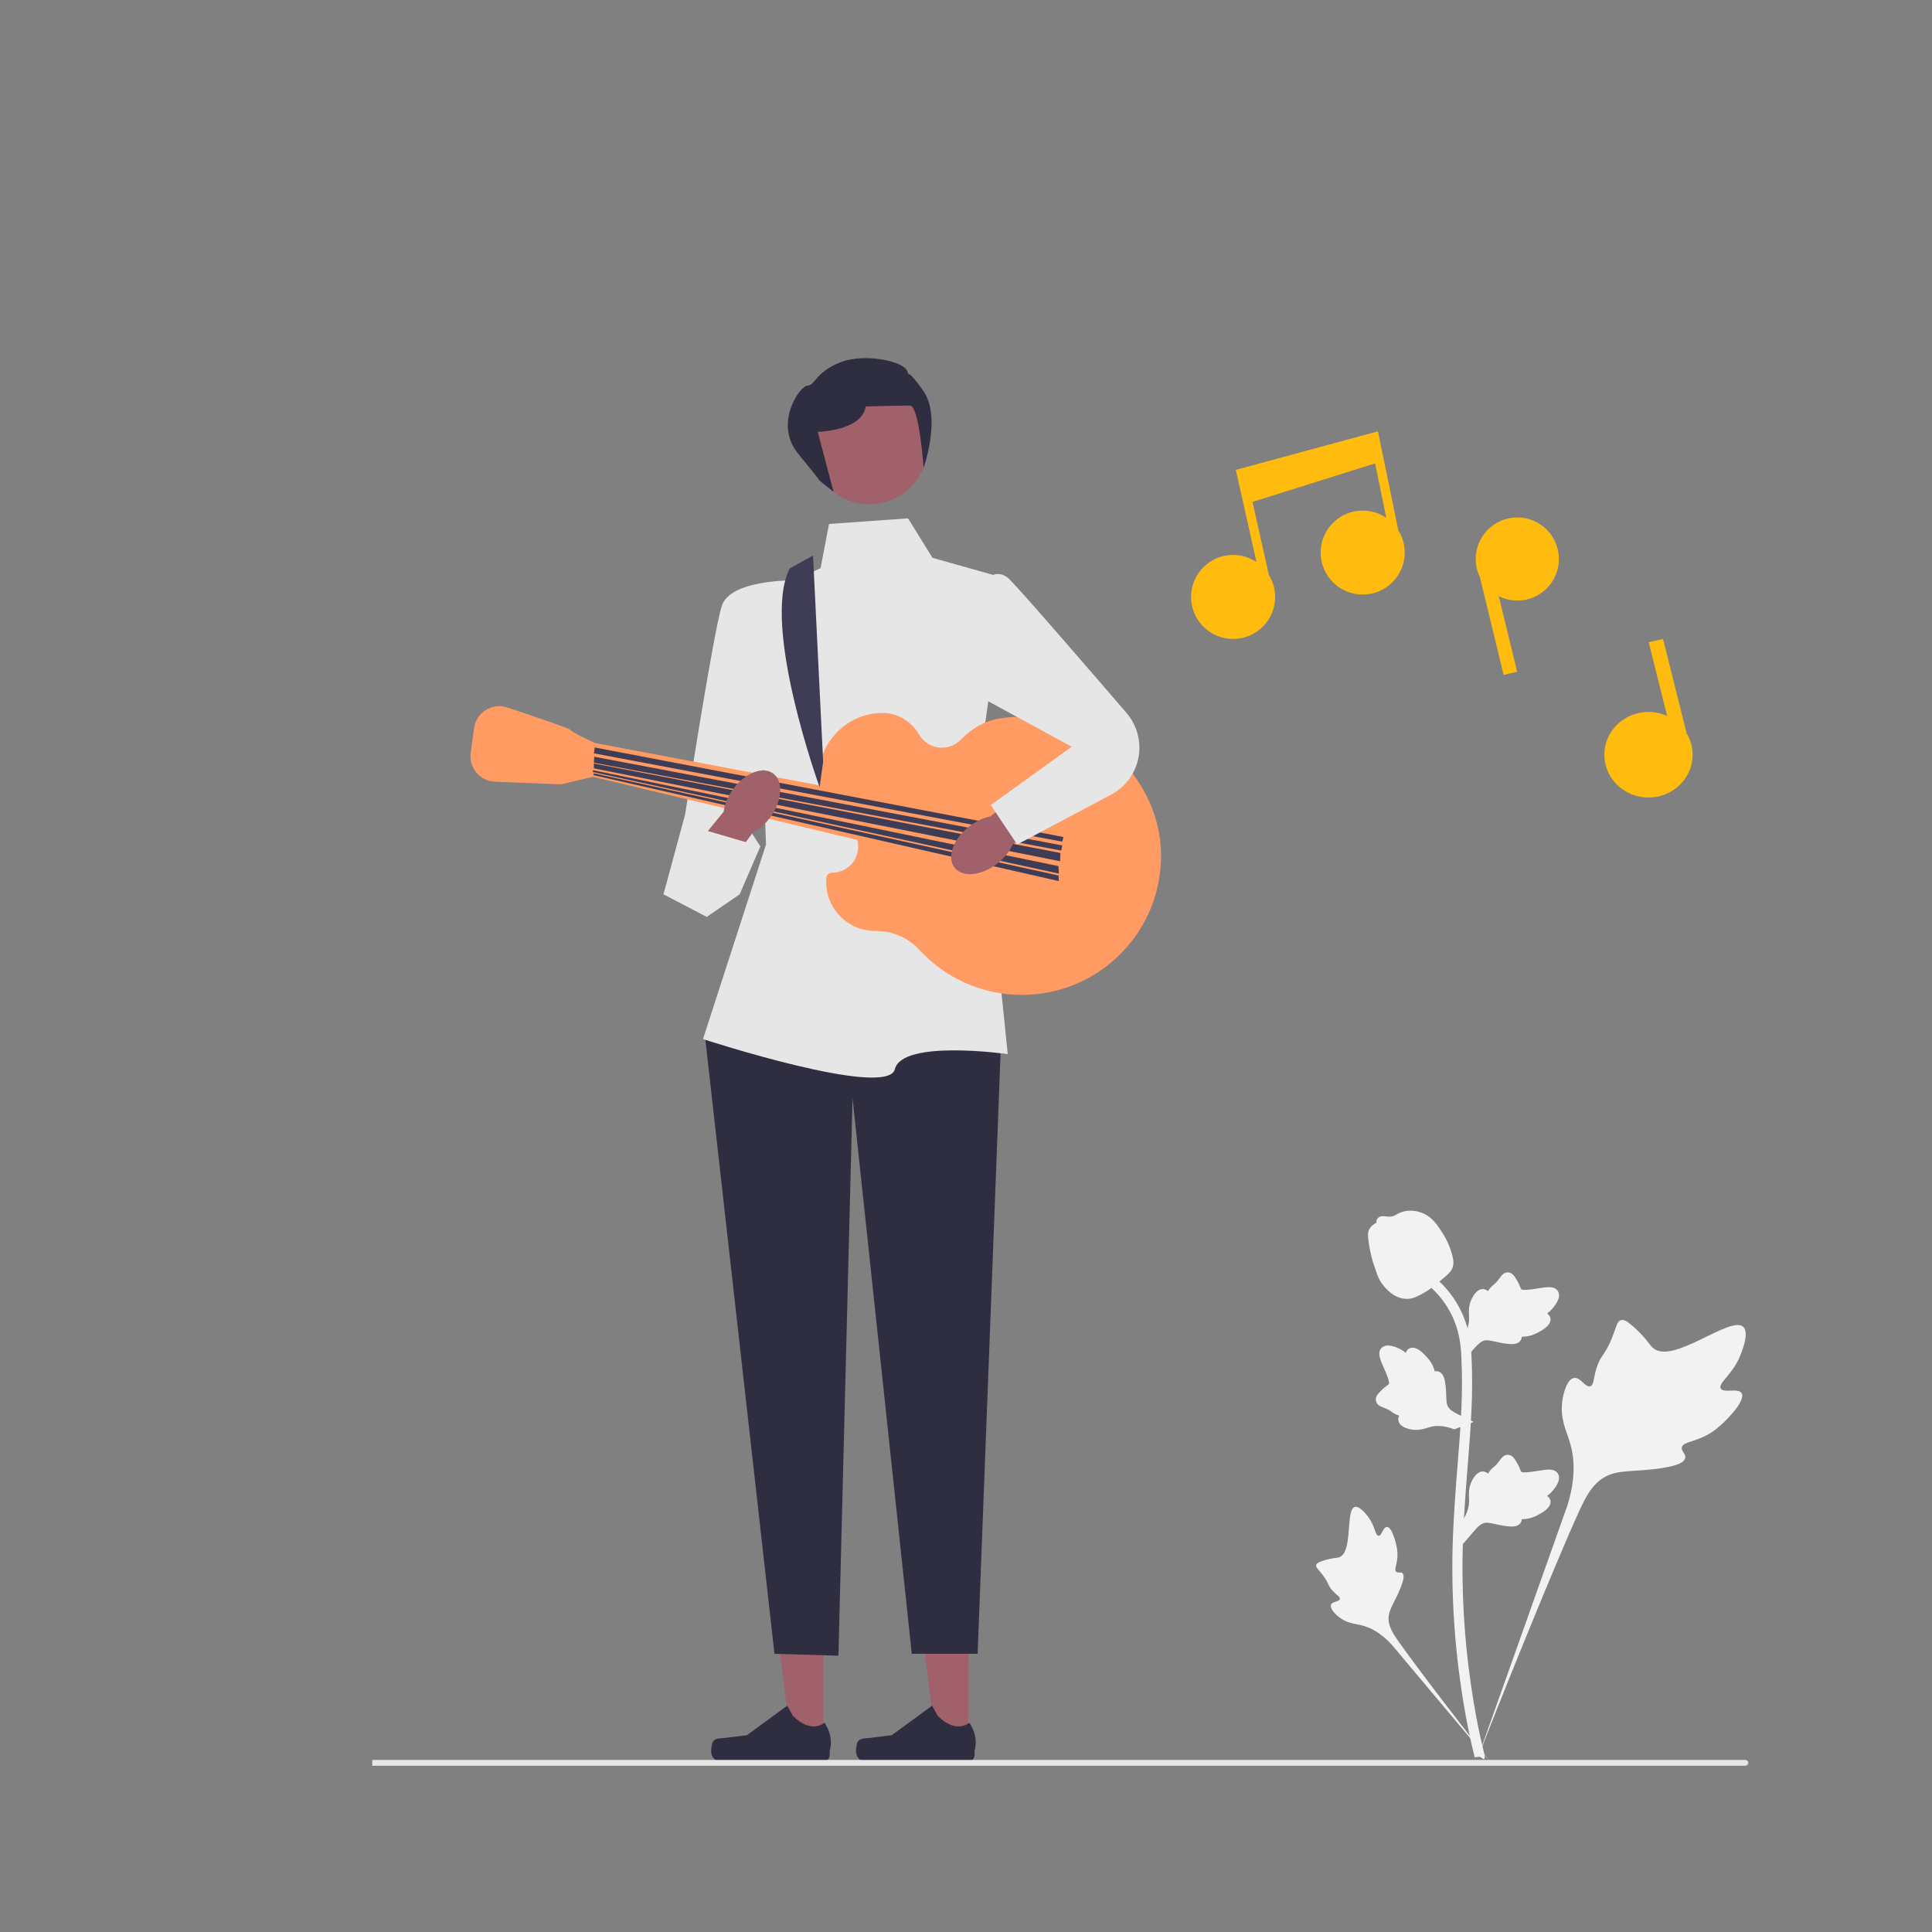 <svg width="410" height="410" viewBox="0 0 410 410" fill="none" xmlns="http://www.w3.org/2000/svg">
<rect x="0" y="0" width="410" height="410" fill="#808080" stroke="none"/>
<g clip-path="url(#clip0_86_366)">
<path d="M205.483 369.863L198.623 369.863L195.359 343.417L205.485 343.418L205.483 369.863Z" fill="#A0616A"/>
<path d="M181.979 369.708C181.765 370.067 181.652 371.228 181.652 371.646C181.652 372.931 182.695 373.973 183.981 373.973H205.227C206.104 373.973 206.816 373.262 206.816 372.385V371.501C206.816 371.501 207.867 368.845 205.703 365.57C205.703 365.57 203.013 368.134 198.995 364.118L197.81 361.972L189.231 368.242L184.476 368.827C183.436 368.955 182.514 368.807 181.979 369.708H181.979V369.708Z" fill="#2F2E41"/>
<path d="M174.745 369.863L167.884 369.863L164.621 343.417L174.746 343.418L174.745 369.863Z" fill="#A0616A"/>
<path d="M151.24 369.708C151.026 370.067 150.914 371.228 150.914 371.646C150.914 372.931 151.956 373.973 153.242 373.973H174.488C175.366 373.973 176.077 373.262 176.077 372.385V371.501C176.077 371.501 177.128 368.845 174.964 365.57C174.964 365.57 172.275 368.134 168.256 364.118L167.071 361.972L158.492 368.242L153.738 368.827C152.697 368.955 151.775 368.807 151.24 369.708H151.24V369.708Z" fill="#2F2E41"/>
<path d="M206.072 203.952L212.46 220.309L207.47 350.965H193.497L180.922 233.076L177.928 351.364L164.356 350.965L149.585 219.711L159.365 207.942L206.072 203.952Z" fill="#2F2E41"/>
<path d="M175.933 111.196L192.699 110L197.889 118.378L213.458 122.766L207.669 163.259L213.857 223.7C213.857 223.7 191.502 220.509 189.905 226.892C188.308 233.275 149.186 220.509 149.186 220.509L162.559 179.217L161.362 146.902L157.769 128.152L174.136 120.572L175.933 111.196V111.196Z" fill="#E6E6E6"/>
<path d="M168.348 123.165C168.348 123.165 154.987 122.965 153.184 128.551C151.382 134.136 145.394 172.834 145.394 172.834L140.803 189.79L161.362 179.616L156.97 172.845L171.342 145.307L168.348 123.165H168.348Z" fill="#E6E6E6"/>
<path d="M176.521 185.202C178.73 185.204 180.784 183.931 181.643 181.897C182.293 180.359 182.231 178.883 181.745 177.618C181.902 177.553 182.057 177.486 182.217 177.429C181.982 177.333 181.753 177.226 181.524 177.118C180.729 175.533 179.203 174.382 177.386 174.103C175.135 171.693 173.751 168.465 173.737 164.911C173.707 157.588 179.652 151.471 186.978 151.295C187.036 151.294 187.093 151.292 187.151 151.292C190.431 151.254 193.407 153.088 195.069 155.915C196.039 157.564 197.831 158.671 199.885 158.671C201.457 158.671 202.875 158.022 203.888 156.977C206.097 154.701 208.862 153.008 211.992 152.488C214.047 152.147 216.174 152.018 218.351 152.126C233.249 152.866 246.067 166.062 246.385 180.966C246.739 197.566 233.381 211.133 216.851 211.133C208.25 211.133 200.511 207.458 195.114 201.594C192.718 198.991 189.36 197.532 185.821 197.569C185.785 197.569 185.749 197.569 185.713 197.569C179.981 197.569 175.334 192.925 175.334 187.196C175.334 186.879 175.349 186.565 175.379 186.255C175.434 185.676 175.939 185.201 176.521 185.202L176.521 185.202Z" fill="#FF9B63"/>
<path d="M369.599 295.667C368.874 294.445 365.737 295.753 365.16 294.644C364.585 293.539 367.5 291.856 369.165 288.01C369.466 287.316 371.358 282.945 369.957 281.596C367.302 279.04 355.151 289.59 350.898 286.137C349.965 285.38 349.313 283.867 346.488 281.412C345.365 280.435 344.685 279.994 344.028 280.158C343.095 280.391 343.021 281.638 342.02 284.092C340.52 287.772 339.632 287.55 338.758 290.486C338.109 292.665 338.257 293.932 337.494 294.179C336.413 294.529 335.418 292.217 334.049 292.424C332.651 292.635 331.806 295.327 331.54 297.342C331.039 301.124 332.428 303.619 333.199 306.243C334.036 309.095 334.533 313.432 332.599 319.571L313.466 373.445C317.69 362.39 329.921 332.086 335.06 320.825C336.544 317.574 338.182 314.277 341.545 312.975C344.784 311.722 349.231 312.47 354.901 311.105C355.563 310.946 357.401 310.479 357.632 309.399C357.823 308.506 356.742 308.007 356.909 307.171C357.131 306.049 359.257 306.035 361.869 304.741C363.711 303.828 364.858 302.743 365.845 301.81C366.142 301.528 370.564 297.293 369.599 295.667V295.667Z" fill="#F2F2F2"/>
<path d="M294.323 324.028C293.514 324.031 293.251 325.947 292.54 325.91C291.832 325.873 291.846 323.958 290.437 322.031C290.183 321.684 288.583 319.495 287.516 319.793C285.495 320.358 287.17 329.361 284.247 330.451C283.606 330.69 282.675 330.574 280.654 331.251C279.85 331.52 279.437 331.726 279.328 332.096C279.173 332.621 279.765 333.017 280.681 334.216C282.056 336.013 281.691 336.385 282.88 337.66C283.763 338.608 284.428 338.9 284.329 339.346C284.189 339.977 282.767 339.798 282.473 340.53C282.174 341.276 283.252 342.467 284.165 343.179C285.877 344.516 287.504 344.555 289.015 344.934C290.657 345.346 292.93 346.354 295.388 349.073L316.325 374.002C312.115 368.741 300.761 353.998 296.713 348.228C295.545 346.562 294.398 344.808 294.729 342.782C295.048 340.832 296.699 338.867 297.665 335.692C297.777 335.321 298.078 334.285 297.614 333.86C297.231 333.508 296.674 333.895 296.311 333.572C295.825 333.139 296.431 332.092 296.549 330.438C296.633 329.271 296.431 328.395 296.257 327.642C296.204 327.415 295.401 324.024 294.323 324.028V324.028Z" fill="#F2F2F2"/>
<path d="M310.47 327.65L309.982 323.3L310.205 322.97C311.236 321.445 311.761 319.956 311.767 318.542C311.768 318.318 311.758 318.093 311.747 317.864C311.705 316.957 311.653 315.829 312.241 314.514C312.571 313.781 313.498 312.083 314.892 312.293C315.267 312.346 315.551 312.518 315.766 312.72C315.798 312.669 315.83 312.619 315.865 312.564C316.299 311.903 316.643 311.619 316.974 311.346C317.228 311.136 317.491 310.92 317.903 310.407C318.083 310.182 318.224 309.985 318.343 309.819C318.703 309.317 319.174 308.718 320.005 308.729C320.891 308.771 321.356 309.504 321.664 309.989C322.214 310.855 322.463 311.478 322.628 311.892C322.687 312.043 322.756 312.214 322.79 312.266C323.076 312.686 325.4 312.293 326.275 312.151C328.242 311.823 329.943 311.539 330.644 312.779C331.146 313.665 330.773 314.837 329.502 316.356C329.105 316.828 328.684 317.188 328.31 317.469C328.62 317.654 328.897 317.937 329.01 318.383C329.275 319.437 328.368 320.494 326.315 321.527C325.806 321.786 325.119 322.13 324.158 322.296C323.705 322.374 323.297 322.393 322.948 322.403C322.941 322.605 322.893 322.823 322.771 323.048C322.41 323.71 321.66 324.025 320.529 323.949C319.285 323.884 318.26 323.647 317.356 323.439C316.567 323.258 315.887 323.105 315.353 323.14C314.363 323.22 313.6 324.012 312.705 325.039L310.47 327.65V327.65Z" fill="#F2F2F2"/>
<path d="M312.732 301.749L308.645 303.324L308.269 303.193C306.532 302.583 304.957 302.453 303.587 302.805C303.369 302.861 303.154 302.928 302.935 302.996C302.068 303.267 300.989 303.604 299.567 303.369C298.774 303.236 296.896 302.77 296.746 301.37C296.702 300.994 296.796 300.676 296.937 300.416C296.88 300.399 296.823 300.38 296.761 300.36C296.011 300.109 295.649 299.848 295.301 299.598C295.033 299.405 294.757 299.206 294.157 298.938C293.893 298.82 293.666 298.734 293.476 298.661C292.898 298.44 292.199 298.137 291.999 297.332C291.815 296.464 292.406 295.829 292.798 295.408C293.496 294.657 294.037 294.258 294.396 293.994C294.527 293.897 294.674 293.788 294.716 293.741C295.05 293.358 294.081 291.212 293.72 290.402C292.904 288.584 292.198 287.011 293.22 286.019C293.951 285.309 295.18 285.372 296.972 286.216C297.53 286.479 297.985 286.796 298.352 287.086C298.452 286.739 298.656 286.399 299.059 286.178C300.012 285.654 301.265 286.263 302.786 287.985C303.165 288.412 303.673 288.988 304.077 289.875C304.267 290.294 304.389 290.683 304.488 291.018C304.685 290.974 304.908 290.964 305.157 291.026C305.889 291.206 306.384 291.852 306.598 292.964C306.85 294.183 306.881 295.234 306.909 296.161C306.934 296.969 306.958 297.665 307.128 298.173C307.456 299.109 308.416 299.646 309.638 300.251L312.732 301.749L312.732 301.749Z" fill="#F2F2F2"/>
<path d="M310.47 288.934L309.982 284.584L310.205 284.254C311.236 282.729 311.761 281.24 311.767 279.826C311.768 279.601 311.758 279.377 311.747 279.148C311.705 278.24 311.653 277.112 312.241 275.797C312.571 275.064 313.498 273.367 314.892 273.577C315.267 273.63 315.551 273.802 315.766 274.004C315.798 273.953 315.83 273.903 315.865 273.848C316.299 273.187 316.643 272.903 316.974 272.63C317.228 272.42 317.491 272.204 317.903 271.691C318.083 271.466 318.224 271.269 318.343 271.103C318.703 270.601 319.174 270.002 320.005 270.013C320.891 270.055 321.356 270.788 321.664 271.273C322.214 272.138 322.463 272.762 322.628 273.176C322.687 273.327 322.756 273.497 322.79 273.55C323.076 273.97 325.4 273.577 326.275 273.434C328.242 273.107 329.943 272.823 330.644 274.062C331.146 274.949 330.773 276.121 329.502 277.64C329.105 278.112 328.684 278.471 328.31 278.753C328.62 278.938 328.897 279.221 329.01 279.667C329.275 280.721 328.368 281.778 326.315 282.811C325.806 283.069 325.119 283.414 324.158 283.58C323.705 283.658 323.297 283.676 322.948 283.687C322.941 283.889 322.893 284.107 322.771 284.332C322.41 284.993 321.66 285.308 320.529 285.233C319.285 285.168 318.26 284.93 317.356 284.722C316.567 284.542 315.887 284.388 315.353 284.424C314.363 284.504 313.6 285.296 312.705 286.323L310.47 288.934V288.934Z" fill="#F2F2F2"/>
<path d="M314.923 373.374L314.011 372.802L313.79 371.75L314.011 372.802L312.947 372.924C312.931 372.825 312.873 372.599 312.786 372.244C312.31 370.299 310.858 364.379 309.648 355.057C308.803 348.55 308.324 341.86 308.226 335.17C308.127 328.469 308.444 323.397 308.699 319.32C308.891 316.245 309.124 313.316 309.353 310.464C309.963 302.843 310.538 295.645 310.11 287.676C310.015 285.897 309.817 282.193 307.652 278.253C306.396 275.968 304.666 273.938 302.51 272.225L303.851 270.54C306.231 272.435 308.145 274.682 309.539 277.219C311.94 281.588 312.156 285.624 312.26 287.562C312.695 295.672 312.114 302.94 311.498 310.634C311.271 313.476 311.038 316.392 310.847 319.454C310.594 323.493 310.28 328.522 310.378 335.136C310.475 341.747 310.948 348.355 311.781 354.78C312.977 363.984 314.407 369.815 314.877 371.731C315.127 372.754 315.18 372.968 314.923 373.374V373.374Z" fill="#F2F2F2"/>
<path d="M298.563 275.642C298.475 275.642 298.385 275.64 298.295 275.634C296.462 275.535 294.765 274.438 293.25 272.376C292.539 271.405 292.175 270.298 291.45 268.091C291.338 267.75 290.791 266.024 290.459 263.648C290.242 262.096 290.269 261.447 290.577 260.873C290.919 260.235 291.471 259.79 292.094 259.489C292.066 259.283 292.088 259.071 292.178 258.855C292.544 257.958 293.52 258.076 294.047 258.132C294.314 258.166 294.647 258.21 295.007 258.191C295.572 258.164 295.876 257.996 296.336 257.744C296.776 257.502 297.324 257.202 298.136 257.036C299.738 256.702 301.08 257.156 301.522 257.305C303.85 258.08 304.998 259.888 306.326 261.983C306.591 262.403 307.5 263.932 308.1 266.028C308.533 267.54 308.472 268.213 308.342 268.712C308.077 269.74 307.452 270.328 305.864 271.626C304.205 272.985 303.373 273.665 302.658 274.079C300.995 275.039 299.95 275.642 298.563 275.642V275.642Z" fill="#F2F2F2"/>
<path d="M225.634 176.425L126.232 157.674L125.833 164.855L224.436 188.393L225.634 176.425Z" fill="#FF9B63"/>
<path d="M127.429 158.871L126.232 157.674C126.232 157.674 121.042 155.281 121.042 154.882C121.042 154.632 113.379 152.038 107.645 150.132C104.443 149.067 101.062 151.174 100.606 154.515L99.887 159.781C99.458 162.929 101.835 165.763 105.012 165.89L119.046 166.451L125.833 164.855L127.429 158.871V158.871Z" fill="#FF9B63"/>
<path d="M225.434 178.619L225.671 177.625L126.206 158.622L126.032 159.868L225.434 178.619Z" fill="#3F3D56"/>
<path d="M225.206 180.506L225.434 179.417L126.098 160.589L126.032 161.863L225.206 180.506Z" fill="#3F3D56"/>
<path d="M224.978 182.768L225.035 181.013L126.02 162.021L126.032 163.06L224.978 182.768Z" fill="#3F3D56"/>
<path d="M224.713 185.395L224.636 183.805L125.875 163.453L125.79 163.842L224.713 185.395Z" fill="#3F3D56"/>
<path d="M224.711 186.987L224.636 185.8L126.024 164.111L125.935 164.5L224.711 186.987Z" fill="#3F3D56"/>
<path d="M167.593 120.621L172.539 117.884L174.685 161.664L173.937 167.049C173.937 167.049 161.45 132.639 167.593 120.621H167.593Z" fill="#3F3D56"/>
<path d="M184.515 107.008C191.35 107.008 196.891 101.471 196.891 94.64C196.891 87.81 191.35 82.273 184.515 82.273C177.681 82.273 172.14 87.81 172.14 94.64C172.14 101.471 177.681 107.008 184.515 107.008Z" fill="#A0616A"/>
<path d="M173.936 102.021L176.895 104.381L173.537 91.648C173.537 91.648 182.919 91.448 183.717 86.262C183.717 86.262 191.102 86.063 193.098 86.063C195.094 86.063 195.995 99.262 195.995 99.262C195.995 99.262 199.885 88.456 195.893 82.871C191.901 77.286 193.298 80.677 192.499 78.682C191.701 76.687 183.517 74.853 178.328 76.887C173.138 78.921 172.938 81.82 171.342 81.847C169.745 81.874 164.156 89.853 169.346 96.236C174.535 102.619 173.936 102.021 173.936 102.021V102.021Z" fill="#2F2E41"/>
<path d="M211.744 183.179C213.211 182.009 214.292 180.605 214.901 179.218L229.578 168.957L224.489 162.12L210.148 173.265C208.659 173.55 207.049 174.292 205.582 175.461C202.231 178.133 200.894 182.027 202.596 184.158C204.297 186.289 208.393 185.851 211.744 183.179V183.179Z" fill="#A0616A"/>
<path d="M155.511 167.571C154.423 169.099 153.77 170.746 153.566 172.247L142.278 186.146L149.053 191.32L159.774 176.664C161.127 175.981 162.47 174.825 163.559 173.298C166.045 169.808 166.259 165.697 164.037 164.115C161.815 162.534 157.998 164.081 155.511 167.571L155.511 167.571Z" fill="#A0616A"/>
<path d="M207.071 125.359C207.071 125.359 210.663 119.375 214.256 122.966C217.099 125.807 232.69 143.886 239.074 151.309C240.835 153.355 241.801 155.963 241.801 158.663C241.801 162.838 239.495 166.671 235.805 168.629L215.853 179.217L210.264 170.839L227.43 158.472L201.083 144.11L207.071 125.359V125.359Z" fill="#E6E6E6"/>
<path d="M143.981 180.506L140.803 189.79L149.984 194.577L156.97 189.79L161.362 179.616L148.388 175.826" fill="#E6E6E6"/>
<path d="M292.418 91.531L262.259 99.718L266.647 119.275C265.228 118.323 263.522 117.767 261.685 117.767C256.759 117.767 252.766 121.758 252.766 126.681C252.766 131.603 256.759 135.594 261.685 135.594C266.611 135.594 270.604 131.603 270.604 126.681C270.604 124.97 270.113 123.377 269.276 122.019L265.797 106.514L291.815 98.339L294.195 109.889C292.767 108.918 291.042 108.35 289.185 108.35C284.259 108.35 280.266 112.341 280.266 117.263C280.266 122.186 284.259 126.177 289.185 126.177C294.111 126.177 298.104 122.186 298.104 117.263C298.104 115.534 297.603 113.925 296.75 112.559L292.418 91.531V91.531Z" fill="#FFBC0F"/>
<path d="M321.996 109.812C317.121 109.812 313.169 113.762 313.169 118.633C313.169 120.01 313.494 121.309 314.057 122.47L319.095 143.237L321.955 142.544L318.068 126.524C319.252 127.114 320.583 127.454 321.996 127.454C326.871 127.454 330.822 123.505 330.822 118.633C330.822 113.762 326.871 109.812 321.996 109.812V109.812Z" fill="#FFBC0F"/>
<path d="M357.916 155.583L352.915 135.594L349.879 136.307L353.79 151.942C352.587 151.397 351.25 151.085 349.835 151.085C344.659 151.085 340.463 155.15 340.463 160.165C340.463 165.18 344.659 169.246 349.835 169.246C355.01 169.246 359.206 165.18 359.206 160.165C359.206 158.491 358.731 156.929 357.916 155.583V155.583Z" fill="#FFBC0F"/>
<path d="M371 374.096C371 374.437 370.724 374.713 370.383 374.713H79V373.48H370.383C370.724 373.48 371 373.756 371 374.096L371 374.096Z" fill="#E6E6E6"/>
</g>
<defs>
<clipPath id="clip0_86_366">
<rect width="292" height="298.713" fill="white" transform="translate(79 76)"/>
</clipPath>
</defs>
</svg>
